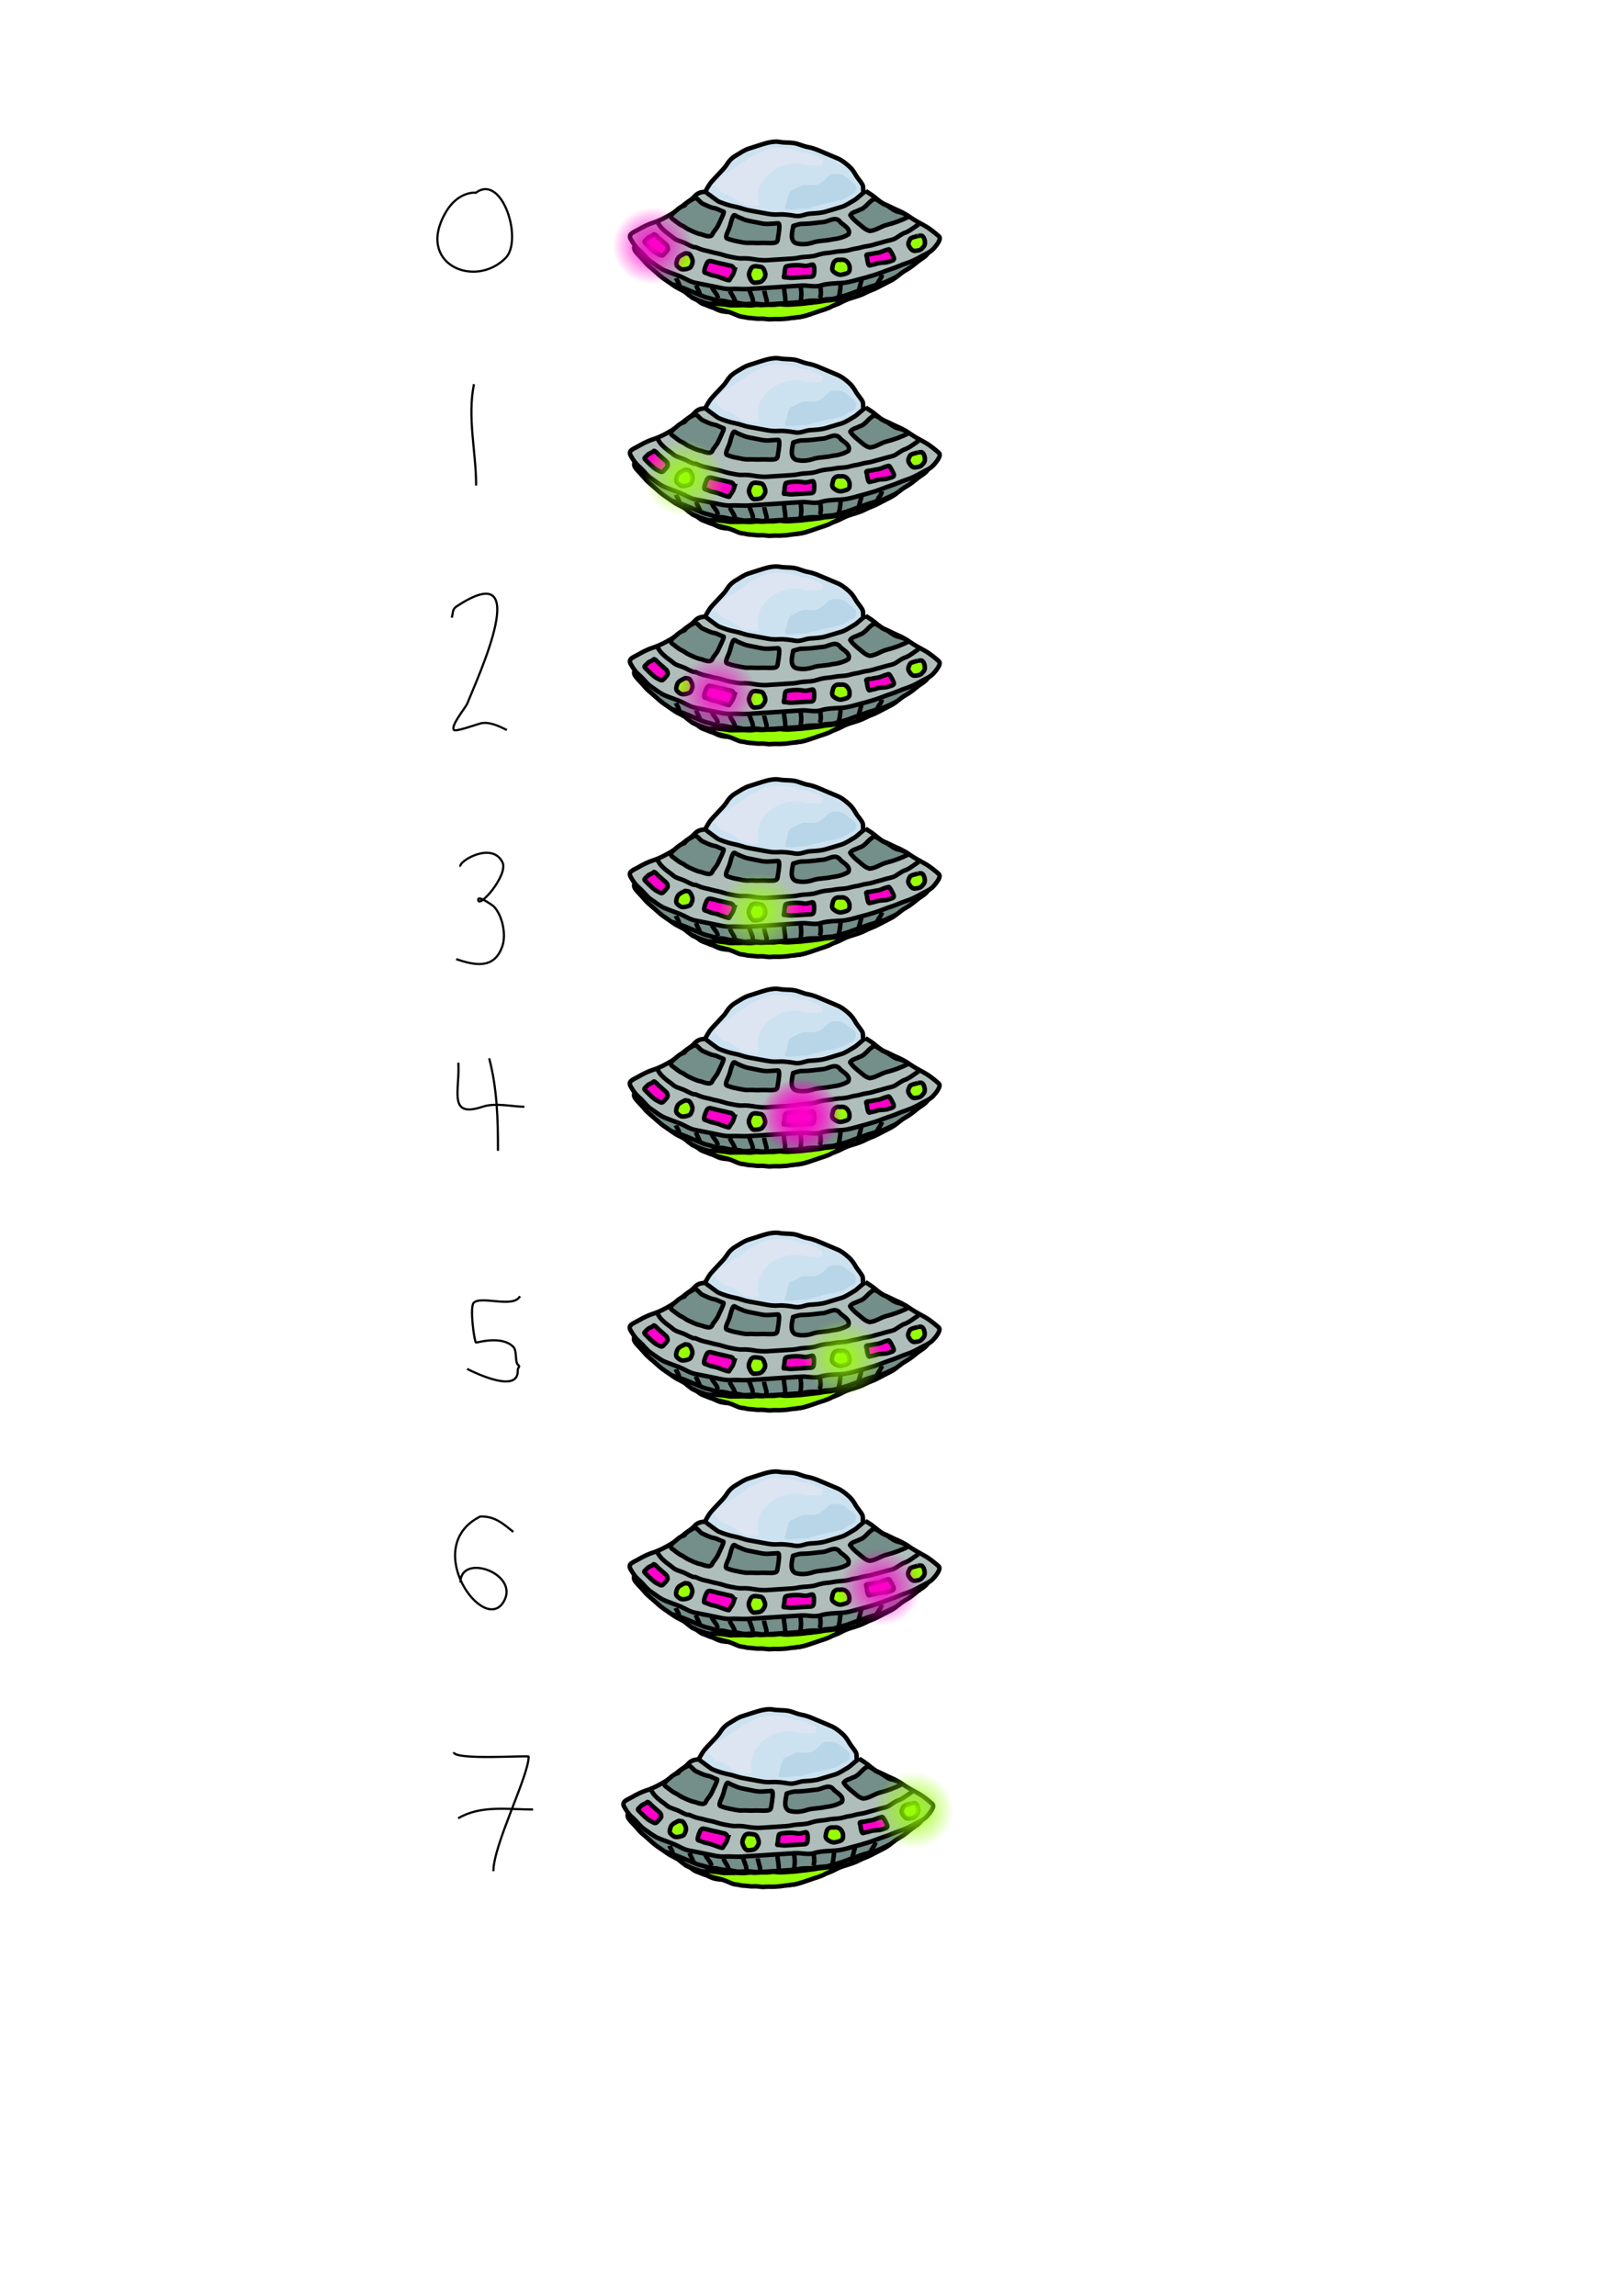 <?xml version="1.0" encoding="UTF-8" standalone="no"?>
<!-- Created with Inkscape (http://www.inkscape.org/) -->

<svg
   xmlns:dc="http://purl.org/dc/elements/1.1/"
   xmlns:cc="http://creativecommons.org/ns#"
   xmlns:rdf="http://www.w3.org/1999/02/22-rdf-syntax-ns#"
   xmlns:svg="http://www.w3.org/2000/svg"
   xmlns="http://www.w3.org/2000/svg"
   xmlns:xlink="http://www.w3.org/1999/xlink"
   xmlns:sodipodi="http://sodipodi.sourceforge.net/DTD/sodipodi-0.dtd"
   xmlns:inkscape="http://www.inkscape.org/namespaces/inkscape"
   width="744.094"
   height="1052.362"
   id="svg2"
   version="1.1"
   inkscape:version="0.48.1 r9760"
   sodipodi:docname="saucer_pending.svg">
  <defs
     id="defs4">
    <linearGradient
       inkscape:collect="always"
       id="linearGradient4456">
      <stop
         style="stop-color:#ff00cb;stop-opacity:1;"
         offset="0"
         id="stop4458" />
      <stop
         style="stop-color:#ff00cb;stop-opacity:0;"
         offset="1"
         id="stop4460" />
    </linearGradient>
    <linearGradient
       inkscape:collect="always"
       id="linearGradient4444">
      <stop
         style="stop-color:#97ff06;stop-opacity:1;"
         offset="0"
         id="stop4446" />
      <stop
         style="stop-color:#97ff06;stop-opacity:0;"
         offset="1"
         id="stop4448" />
    </linearGradient>
    <linearGradient
       id="linearGradient10422">
      <stop
         style="stop-color:#ff0000;stop-opacity:1;"
         offset="0"
         id="stop10424" />
      <stop
         id="stop10430"
         offset="0.08"
         style="stop-color:#fc0000;stop-opacity:0.008;" />
      <stop
         style="stop-color:#ff0000;stop-opacity:0;"
         offset="1"
         id="stop10426" />
    </linearGradient>
    <linearGradient
       id="linearGradient3600">
      <stop
         style="stop-color:#000000;stop-opacity:1;"
         offset="0"
         id="stop3602" />
      <stop
         style="stop-color:#a3a3a3;stop-opacity:1;"
         offset="1"
         id="stop3604" />
    </linearGradient>
    <inkscape:perspective
       sodipodi:type="inkscape:persp3d"
       inkscape:vp_x="0 : 526.18109 : 1"
       inkscape:vp_y="0 : 1000 : 0"
       inkscape:vp_z="744.09448 : 526.18109 : 1"
       inkscape:persp3d-origin="372.04724 : 350.78739 : 1"
       id="perspective5182" />
    <inkscape:perspective
       sodipodi:type="inkscape:persp3d"
       inkscape:vp_x="0 : 526.18109 : 1"
       inkscape:vp_y="0 : 1000 : 0"
       inkscape:vp_z="744.09448 : 526.18109 : 1"
       inkscape:persp3d-origin="372.04724 : 350.78739 : 1"
       id="perspective3174" />
    <inkscape:perspective
       id="perspective12564"
       inkscape:persp3d-origin="372.04724 : 350.78739 : 1"
       inkscape:vp_z="744.09448 : 526.18109 : 1"
       inkscape:vp_y="0 : 1000 : 0"
       inkscape:vp_x="0 : 526.18109 : 1"
       sodipodi:type="inkscape:persp3d" />
    <linearGradient
       id="linearGradient3155">
      <stop
         id="stop3157"
         offset="0"
         style="stop-color:#a1a175;stop-opacity:1;" />
      <stop
         id="stop3159"
         offset="1"
         style="stop-color:#5b4a3a;stop-opacity:1;" />
    </linearGradient>
    <linearGradient
       id="linearGradient3180">
      <stop
         id="stop3182"
         offset="0"
         style="stop-color:#6d6d6d;stop-opacity:1;" />
      <stop
         id="stop3184"
         offset="1"
         style="stop-color:#220707;stop-opacity:1;" />
    </linearGradient>
    <linearGradient
       id="linearGradient3198">
      <stop
         style="stop-color:#000000;stop-opacity:0.462;"
         offset="0"
         id="stop3200" />
      <stop
         id="stop3282"
         offset="0.47"
         style="stop-color:#000000;stop-opacity:0.077;" />
      <stop
         style="stop-color:#000000;stop-opacity:0;"
         offset="1"
         id="stop3202" />
    </linearGradient>
    <linearGradient
       id="linearGradient3232">
      <stop
         id="stop3234"
         offset="0"
         style="stop-color:#f9f7f1;stop-opacity:1;" />
      <stop
         id="stop3236"
         offset="1"
         style="stop-color:#c0af65;stop-opacity:1;" />
    </linearGradient>
    <inkscape:perspective
       id="perspective11237"
       inkscape:persp3d-origin="372.04724 : 350.78739 : 1"
       inkscape:vp_z="744.09448 : 526.18109 : 1"
       inkscape:vp_y="0 : 1000 : 0"
       inkscape:vp_x="0 : 526.18109 : 1"
       sodipodi:type="inkscape:persp3d" />
    <inkscape:perspective
       id="perspective11631"
       inkscape:persp3d-origin="372.04724 : 350.78739 : 1"
       inkscape:vp_z="744.09448 : 526.18109 : 1"
       inkscape:vp_y="0 : 1000 : 0"
       inkscape:vp_x="0 : 526.18109 : 1"
       sodipodi:type="inkscape:persp3d" />
    <inkscape:perspective
       id="perspective10221"
       inkscape:persp3d-origin="372.04724 : 350.78739 : 1"
       inkscape:vp_z="744.09448 : 526.18109 : 1"
       inkscape:vp_y="0 : 1000 : 0"
       inkscape:vp_x="0 : 526.18109 : 1"
       sodipodi:type="inkscape:persp3d" />
    <inkscape:perspective
       id="perspective10278"
       inkscape:persp3d-origin="372.04724 : 350.78739 : 1"
       inkscape:vp_z="744.09448 : 526.18109 : 1"
       inkscape:vp_y="0 : 1000 : 0"
       inkscape:vp_x="0 : 526.18109 : 1"
       sodipodi:type="inkscape:persp3d" />
    <inkscape:perspective
       id="perspective10323"
       inkscape:persp3d-origin="372.04724 : 350.78739 : 1"
       inkscape:vp_z="744.09448 : 526.18109 : 1"
       inkscape:vp_y="0 : 1000 : 0"
       inkscape:vp_x="0 : 526.18109 : 1"
       sodipodi:type="inkscape:persp3d" />
    <inkscape:perspective
       id="perspective10358"
       inkscape:persp3d-origin="372.04724 : 350.78739 : 1"
       inkscape:vp_z="744.09448 : 526.18109 : 1"
       inkscape:vp_y="0 : 1000 : 0"
       inkscape:vp_x="0 : 526.18109 : 1"
       sodipodi:type="inkscape:persp3d" />
    <inkscape:perspective
       id="perspective10445"
       inkscape:persp3d-origin="372.04724 : 350.78739 : 1"
       inkscape:vp_z="744.09448 : 526.18109 : 1"
       inkscape:vp_y="0 : 1000 : 0"
       inkscape:vp_x="0 : 526.18109 : 1"
       sodipodi:type="inkscape:persp3d" />
    <inkscape:perspective
       id="perspective10"
       inkscape:persp3d-origin="372.04724 : 350.78739 : 1"
       inkscape:vp_z="744.09448 : 526.18109 : 1"
       inkscape:vp_y="0 : 1000 : 0"
       inkscape:vp_x="0 : 526.18109 : 1"
       sodipodi:type="inkscape:persp3d" />
    <linearGradient
       id="linearGradient5309">
      <stop
         id="stop5311"
         offset="0"
         style="stop-color:#55f397;stop-opacity:1;" />
      <stop
         id="stop5313"
         offset="1"
         style="stop-color:#1aff08;stop-opacity:0;" />
    </linearGradient>
    <linearGradient
       id="linearGradient8638">
      <stop
         style="stop-color:#ddff29;stop-opacity:1;"
         offset="0"
         id="stop8640" />
      <stop
         style="stop-color:#e0ff5c;stop-opacity:0;"
         offset="1"
         id="stop8642" />
    </linearGradient>
    <linearGradient
       id="linearGradient4196">
      <stop
         style="stop-color:#55f397;stop-opacity:0;"
         offset="0"
         id="stop4198" />
      <stop
         id="stop4202"
         offset="0.5"
         style="stop-color:#55f397;stop-opacity:1;" />
      <stop
         style="stop-color:#55f397;stop-opacity:0;"
         offset="1"
         id="stop4200" />
    </linearGradient>
    <radialGradient
       inkscape:collect="always"
       xlink:href="#linearGradient4444"
       id="radialGradient4450"
       cx="296.48"
       cy="178.58"
       fx="296.48"
       fy="178.58"
       r="18.688"
       gradientTransform="matrix(1,0,0,0.946,0,9.653)"
       gradientUnits="userSpaceOnUse" />
    <radialGradient
       inkscape:collect="always"
       xlink:href="#linearGradient4444"
       id="radialGradient5038"
       gradientUnits="userSpaceOnUse"
       gradientTransform="matrix(1,0,0,0.946,0,9.653)"
       cx="296.48"
       cy="178.58"
       fx="296.48"
       fy="178.58"
       r="18.688" />
    <radialGradient
       inkscape:collect="always"
       xlink:href="#linearGradient4444"
       id="radialGradient5046"
       gradientUnits="userSpaceOnUse"
       gradientTransform="matrix(1,0,0,0.946,0,9.653)"
       cx="296.48"
       cy="178.58"
       fx="296.48"
       fy="178.58"
       r="18.688" />
    <radialGradient
       inkscape:collect="always"
       xlink:href="#linearGradient4444"
       id="radialGradient5077"
       gradientUnits="userSpaceOnUse"
       gradientTransform="matrix(1,0,0,0.946,0,9.653)"
       cx="296.48"
       cy="178.58"
       fx="296.48"
       fy="178.58"
       r="18.688" />
    <radialGradient
       inkscape:collect="always"
       xlink:href="#linearGradient4456"
       id="radialGradient5085"
       gradientUnits="userSpaceOnUse"
       gradientTransform="matrix(1,0,0,0.946,0,9.653)"
       cx="296.48"
       cy="178.58"
       fx="296.48"
       fy="178.58"
       r="18.688" />
    <radialGradient
       inkscape:collect="always"
       xlink:href="#linearGradient4456"
       id="radialGradient3155"
       gradientUnits="userSpaceOnUse"
       gradientTransform="matrix(1,0,0,0.946,0,9.653)"
       cx="296.48"
       cy="178.58"
       fx="296.48"
       fy="178.58"
       r="18.688" />
    <radialGradient
       inkscape:collect="always"
       xlink:href="#linearGradient4456"
       id="radialGradient3247"
       gradientUnits="userSpaceOnUse"
       gradientTransform="matrix(1,0,0,0.946,0,9.653)"
       cx="296.48"
       cy="178.58"
       fx="296.48"
       fy="178.58"
       r="18.688" />
    <radialGradient
       inkscape:collect="always"
       xlink:href="#linearGradient4456"
       id="radialGradient4025"
       gradientUnits="userSpaceOnUse"
       gradientTransform="matrix(1,0,0,0.946,0,9.653)"
       cx="296.48"
       cy="178.58"
       fx="296.48"
       fy="178.58"
       r="18.688" />
    <radialGradient
       inkscape:collect="always"
       xlink:href="#linearGradient4456"
       id="radialGradient4027"
       gradientUnits="userSpaceOnUse"
       gradientTransform="matrix(1,0,0,0.946,0,9.653)"
       cx="296.48"
       cy="178.58"
       fx="296.48"
       fy="178.58"
       r="18.688" />
  </defs>
  <sodipodi:namedview
     id="base"
     pagecolor="#ffffff"
     bordercolor="#666666"
     borderopacity="1.0"
     inkscape:pageopacity="0.0"
     inkscape:pageshadow="2"
     inkscape:zoom="0.49497475"
     inkscape:cx="279.86184"
     inkscape:cy="542.15997"
     inkscape:document-units="px"
     inkscape:current-layer="g8051"
     showgrid="false"
     inkscape:window-width="1364"
     inkscape:window-height="766"
     inkscape:window-x="0"
     inkscape:window-y="0"
     inkscape:window-maximized="0" />
  <g
     inkscape:label="Layer 1"
     inkscape:groupmode="layer"
     id="layer1">
    <g
       transform="matrix(-1.156,0.344,0.344,1.156,577.065,82.366)"
       id="g8051"
       inkscape:export-filename="/home/substack/projects/browserling/webapp/static/images/logo.png"
       inkscape:export-xdpi="100"
       inkscape:export-ydpi="100"
       inkscape:transform-center-y="22.868612">
      <use
         x="0"
         y="0"
         xlink:href="#use3157"
         id="use3159"
         transform="translate(52.373,175.84)"
         width="744.094"
         height="1052.362"
         inkscape:export-filename="/home/substack/media/vector/saucer_pending/6.png"
         inkscape:export-xdpi="166.40466"
         inkscape:export-ydpi="166.40466" />
      <g
         id="g4996"
         inkscape:export-filename="/home/substack/media/vector/saucer_pending/1.png"
         inkscape:export-xdpi="166.40471"
         inkscape:export-ydpi="166.40471"
         transform="translate(0.55,83.972)">
        <rect
           style="color:#000000;fill:#000000;fill-opacity:0;fill-rule:nonzero;stroke:none;stroke-width:2.061;marker:none;visibility:visible;display:inline;overflow:visible;enable-background:accumulate"
           id="rect3253"
           width="162.339"
           height="90.322"
           x="249.508"
           y="11.905"
           transform="matrix(-0.794,0.237,0.237,0.794,450.856,-161.837)"
           rx="24.993"
           ry="0.718"
           inkscape:export-filename="/home/substack/projects/browserling/webapp/static/images/0.png"
           inkscape:export-xdpi="166.4046"
           inkscape:export-ydpi="166.4046" />
        <path
           inkscape:connector-curvature="0"
           inkscape:export-ydpi="100"
           inkscape:export-xdpi="100"
           inkscape:export-filename="/home/substack/projects/browserling/webapp/static/images/logo.png"
           id="path7989"
           d="m 149.897,-15.323 c 0.544,0.41 1.088,0.82 1.631,1.23 1.461,1.101 3.087,1.281 4.42,1.834 1.855,0.77 3.456,1.479 5.427,1.906 2.039,0.442 4.117,1.622 6.124,2.057 1.956,0.424 3.981,0.717 5.887,1.13 1.767,0.383 3.395,0.298 5.111,0.67 1.438,0.312 3.563,0.368 5.032,0.361 1.678,-0.009 3.088,0.085 4.722,0.44 1.601,0.347 3.479,0.369 5.032,0.361 1.689,-0.009 2.75,0.218 4.334,0.209 1.542,-0.008 3.155,0.448 4.722,0.44 1.735,-0.009 3.277,-0.179 5.104,-0.646 1.752,-0.448 3.503,-0.895 5.255,-1.343 1.814,-0.464 3.579,-1.573 5.406,-2.04 1.642,-0.42 2.837,-1.384 4.479,-1.803 1.227,-0.314 3.103,-1.837 4.321,-2.421 1.996,-0.958 4.036,-1.476 5.945,-2.507 1.438,-0.776 2.755,-2.378 4.084,-3.349 1.274,-0.93 2.139,-2.042 3.465,-3.191 1.468,-1.272 2.501,-2.449 3.307,-3.809 0.782,-1.32 2.503,-2.503 3.616,-3.888 1.085,-1.349 2.109,-2.624 2.998,-3.73 0.79,-0.983 1.587,-2.234 2.38,-3.572 1.002,-1.69 2.05,-2.942 2.761,-4.657 0.594,-1.432 1.533,-3.028 2.143,-4.499 0.698,-1.683 0.166,-2.322 -0.79,-3.091 -1.092,-0.878 -3.218,0.164 -4.485,0.488 -2.245,0.574 -4.134,2.044 -6.563,2.665 -2.365,0.604 -4.359,1.773 -6.642,2.356 -2.34,0.598 -4.544,1.82 -6.951,2.435 -3.103,0.793 -5.95,2.179 -9.115,2.988 -2.895,0.74 -5.907,1.839 -8.885,2.6 -3.091,0.79 -6.182,1.58 -9.273,2.37 -2.988,0.764 -5.976,1.527 -8.964,2.291 -4.285,1.095 -8.286,2.447 -12.594,3.548 -3.572,0.913 -7.134,2.152 -10.74,3.074 -1.752,0.448 -3.503,0.895 -5.255,1.343 -2.432,0.622 -4.578,1.499 -7.03,2.126 -1.814,0.464 -3.567,1.57 -5.406,2.04 -1.334,0.341 -2.325,1.608 -3.393,2.184 -1.46,0.789 2.974,-3.239 -1.618,1.401 z"
           style="fill:#748e8a;fill-opacity:1;fill-rule:evenodd;stroke:#000000;stroke-width:1.708;stroke-linecap:butt;stroke-linejoin:miter;stroke-miterlimit:4;stroke-opacity:1;stroke-dasharray:none;stroke-dashoffset:0;marker:none;visibility:visible;display:inline;overflow:visible;enable-background:accumulate" />
        <path
           inkscape:connector-curvature="0"
           inkscape:export-ydpi="100"
           inkscape:export-xdpi="100"
           inkscape:export-filename="/home/substack/projects/browserling/webapp/static/images/logo.png"
           id="path7991"
           d="m 168.307,-43.342 c -0.168,-0.733 -0.335,-1.466 -0.503,-2.199 -0.195,-0.851 1.085,-3.603 1.295,-4.461 0.418,-1.717 0.684,-2.89 1.734,-4.562 0.994,-1.583 1.826,-2.808 3.255,-3.984 1.411,-1.161 3.302,-2.716 4.675,-3.845 1.313,-1.08 2.756,-2.381 4.776,-3.406 1.729,-0.878 3.032,-2.153 4.436,-2.865 1.907,-0.968 3.535,-1.181 5.517,-2.187 1.749,-0.888 4.565,-1.002 6.258,-0.968 2.404,0.049 3.567,0.072 5.58,0.113 1.82,0.037 3.533,0.653 5.341,1.093 2.18,0.531 3.286,1.364 4.763,2.614 0.983,0.833 2.657,1.668 3.783,2.375 1.175,0.738 3.135,1.709 4.323,2.715 1.082,0.916 2.882,2.535 3.745,4.235 1.001,1.972 1.579,2.898 1.106,4.838 -0.447,1.837 -0.539,3.258 -1.634,5.002 -1.512,2.409 -1.81,3.84 -3.833,5.504 -2.147,1.766 -2.981,4.019 -5.153,5.806 -1.598,1.315 -2.939,2.841 -5.115,3.946 -1.847,0.937 -3.803,2.175 -5.756,3.167 -2.05,1.04 -4.333,1.554 -6.598,1.508 -2.685,-0.054 -4.23,-0.2 -6.66,-0.792 -1.994,-0.486 -4.096,-0.79 -6.321,-1.332 -2.659,-0.648 -4.524,-1.421 -7.063,-2.551 -1.87,-0.832 -3.795,-1.755 -4.863,-3.054 -1.515,-1.841 -2.704,-2.017 -4.084,-3.695 -0.862,-1.049 -1.447,-1.395 -3.003,-3.016 z"
           style="fill:#cde2f0;fill-opacity:1;fill-rule:evenodd;stroke:#000000;stroke-width:1.708;stroke-linecap:butt;stroke-linejoin:miter;stroke-miterlimit:4;stroke-opacity:1;stroke-dasharray:none;stroke-dashoffset:0;marker:none;visibility:visible;display:inline;overflow:visible;enable-background:accumulate" />
        <path
           inkscape:connector-curvature="0"
           inkscape:export-ydpi="100"
           inkscape:export-xdpi="100"
           inkscape:export-filename="/home/substack/projects/browserling/webapp/static/images/logo.png"
           id="path7993"
           d="m 167.327,-43.581 c -0.486,0.574 -0.972,1.148 -1.458,1.722 -1.432,1.691 -2.494,3.88 -3.934,5.064 -1.644,1.352 -2.687,2.472 -4.235,3.745 -1.895,1.559 -3.143,3.154 -4.474,4.725 -1.45,1.712 -3.455,3.522 -4.474,4.725 -1.166,1.377 -2.23,2.951 -3.154,4.423 -0.901,1.435 2.474,3.437 3.204,3.896 1.748,1.098 3.587,1.081 5.441,1.533 1.816,0.443 4.007,0.847 6.221,0.892 2.003,0.041 3.884,0.407 6.12,0.453 1.856,0.038 4.343,0.307 6.56,0.352 2.264,0.046 4.155,-0.025 6.459,-0.088 2.1,-0.057 4.118,-0.015 6.359,-0.528 2.691,-0.615 5.437,-1.422 8.018,-1.37 2.313,0.047 4.618,-1.518 6.937,-2.048 2.199,-0.503 4.398,-1.005 6.598,-1.508 2.199,-0.503 4.398,-1.005 6.598,-1.508 2.199,-0.503 4.398,-1.005 6.598,-1.508 1.974,-0.451 4.263,-1.437 6.497,-1.948 2.015,-0.46 4.522,-2.05 5.856,-2.727 2.167,-1.1 4.095,-2.201 6.196,-3.267 1.875,-0.951 3.152,-2.593 4.675,-3.845 1.592,-1.309 3.302,-2.455 5.115,-3.946 1.664,-1.368 2.731,-3.085 4.034,-4.625 1.403,-1.656 1.725,-3.347 3.293,-5.844 1.001,-1.594 1.346,-2.97 1.734,-4.562 0.59,-2.421 -1.577,-2.253 -3.883,-2.815 -2.086,-0.508 -4.14,-0.85 -6.221,-0.892 -2.429,-0.049 -4.863,-0.562 -7.201,-1.131 -2.253,-0.549 -3.554,-1.088 -5.542,-1.973 -2.153,-0.959 -3.378,-0.991 -5.102,-2.074 -1.891,-1.188 -3.633,-0.558 -4.26,-0.415 -0.165,0.038 -3.311,4.553 -3.934,5.064 -1.75,1.44 -3.811,2.793 -5.215,3.506 -1.915,0.972 -2.961,1.994 -4.876,2.966 -1.834,0.931 -2.912,1.478 -4.977,2.526 -2.043,1.037 -3.064,1.626 -5.517,2.187 -1.728,0.395 -4.05,1.442 -5.517,2.187 -2.075,1.053 -3.966,0.444 -5.819,0.867 -2.141,0.489 -4.263,1.008 -6.258,0.968 -2.247,-0.046 -3.711,0.034 -6.02,-0.013 -1.551,-0.031 -3.791,-0.716 -5.341,-1.093 -1.293,-0.315 -3.137,-1.432 -5.102,-2.074 z"
           style="fill:#afbebb;fill-opacity:1;fill-rule:evenodd;stroke:#000000;stroke-width:1.708;stroke-linecap:butt;stroke-linejoin:miter;stroke-miterlimit:4;stroke-opacity:1;stroke-dasharray:none;stroke-dashoffset:0;marker:none;visibility:visible;display:inline;overflow:visible;enable-background:accumulate" />
        <path
           inkscape:connector-curvature="0"
           inkscape:export-ydpi="100"
           inkscape:export-xdpi="100"
           inkscape:export-filename="/home/substack/projects/browserling/webapp/static/images/logo.png"
           id="path7995"
           d="m 151.651,-25.711 c 0.589,0.193 1.179,0.385 1.768,0.578 1.542,0.504 2.908,0.988 4.159,1.013 1.174,0.024 2.795,0.681 4.159,1.013 1.101,0.268 2.83,-0.02 4.256,0.009 1.501,0.03 3.033,-0.093 4.567,-0.062 1.467,0.03 3.049,-0.402 4.496,-0.373 1.53,0.031 2.586,-0.334 4.185,-0.302 1.384,0.028 2.989,-0.356 4.114,-0.613 1.592,-0.364 2.856,-0.325 4.425,-0.684 1.668,-0.381 3.304,-0.397 4.496,-0.373 1.503,0.031 3.285,-0.424 4.736,-0.755 1.688,-0.386 2.59,-0.265 4.114,-0.613 1.555,-0.355 3.11,-0.711 4.665,-1.066 1.659,-0.379 3.318,-0.758 4.976,-1.137 1.394,-0.319 3.263,-1.049 4.523,-1.688 1.376,-0.699 2.953,-1.329 4.212,-1.617 1.423,-0.325 3.151,-1.339 4.452,-1.999 1.527,-0.775 2.817,-1.864 4.31,-2.621 1.532,-0.777 2.531,-1.545 3.759,-2.168 1.259,-0.639 2.48,-1.671 3.377,-2.408 0.082,-0.068 0.207,-0.047 0.311,-0.071 0.822,-0.188 2.492,-2.05 3.306,-2.719 1.482,-1.219 2.709,-1.768 3.546,-3.101 0.755,-1.203 1.44,-1.87 2.231,-3.128 0.762,-1.213 1.244,-2.091 1.537,-3.297 0.056,-0.231 0.113,-0.462 0.169,-0.693"
           style="fill:none;stroke:#000000;stroke-width:1.708;stroke-linecap:butt;stroke-linejoin:miter;stroke-miterlimit:4;stroke-opacity:1;stroke-dasharray:none;stroke-dashoffset:0;marker:none;visibility:visible;display:inline;overflow:visible;enable-background:accumulate" />
        <path
           inkscape:connector-curvature="0"
           id="path7997"
           d="m 154.362,-29.603 c 3.018,0.586 6.097,0.778 9.166,0.649 2.228,-0.043 4.441,0.861 6.66,0.361 1.644,-0.942 2.438,-2.779 3.53,-4.25 0.746,-1.125 1.469,-2.296 1.836,-3.608 -0.908,-0.96 -2.666,-0.608 -3.949,-0.949 -2.457,0.082 -4.182,-2.127 -6.568,-2.36 -1.349,0.683 -1.974,2.262 -3.173,3.185 -1.663,1.227 -2.475,3.374 -4.412,4.257 -1.176,0.714 -2.277,1.592 -3.09,2.713 z"
           style="fill:#748e8a;fill-opacity:1;fill-rule:evenodd;stroke:#000000;stroke-width:1.708;stroke-linecap:butt;stroke-linejoin:round;stroke-miterlimit:4;stroke-opacity:1;stroke-dasharray:none;stroke-dashoffset:0;marker:none;visibility:visible;display:inline;overflow:visible;enable-background:accumulate" />
        <path
           inkscape:connector-curvature="0"
           inkscape:export-ydpi="100"
           inkscape:export-xdpi="100"
           inkscape:export-filename="/home/substack/projects/browserling/webapp/static/images/logo.png"
           id="path8001"
           d="m 202.739,-41.314 c -0.896,0.205 0.972,3.966 1.448,4.905 0.738,1.455 0.636,2.145 2.675,1.68 1.396,-0.319 3.015,-1.016 4.594,-1.377 1.527,-0.349 2.691,-0.942 4.283,-1.306 1.278,-0.292 2.966,-1.332 4.141,-1.928 1.151,-0.584 2.259,-1.304 3.137,-2.026 0.749,-0.616 -1.269,-2.666 -1.715,-3.208 -0.931,-1.131 -1.637,-2.664 -2.479,-3.688 -1.174,-1.428 -0.921,-0.72 -2.488,0.569 -1.273,1.047 -1.97,1.694 -3.377,2.408 -1.498,0.76 -2.926,1.572 -4.381,2.31 -1.345,0.683 -2.438,0.884 -3.972,1.235 -0.622,0.142 -1.244,0.284 -1.866,0.426 z"
           style="fill:#748e8a;fill-opacity:1;fill-rule:evenodd;stroke:#000000;stroke-width:1.708;stroke-linecap:butt;stroke-linejoin:round;stroke-miterlimit:4;stroke-opacity:1;stroke-dasharray:none;stroke-dashoffset:0;marker:none;visibility:visible;display:inline;overflow:visible;enable-background:accumulate" />
        <path
           sodipodi:nodetypes="cscsccsscccscc"
           inkscape:connector-curvature="0"
           inkscape:export-ydpi="100"
           inkscape:export-xdpi="100"
           inkscape:export-filename="/home/substack/projects/browserling/webapp/static/images/logo.png"
           id="path8003"
           d="m 221.364,-51.461 c -0.556,0.127 2.564,3.342 3.243,4.168 1.129,1.373 2.403,1.799 3.27,2.853 1.135,1.38 3.362,-0.839 4.283,-1.306 1.447,-0.734 2.779,-2.101 3.617,-2.79 1.069,-0.879 1.47,-1.763 2.373,-2.506 0.898,-0.739 1.907,-2.45 2.542,-3.199 1.22,-1.441 -0.644,-2.068 -2.111,-2.721 -1.522,-0.677 -1.958,-0.928 -3.762,-1.014 -1.119,-1.014 -3.022,-1.243 -4.159,-1.499 -1.261,-0.307 -1.61,2.063 -2.613,2.888 -1.268,1.043 -2.174,2.058 -3.617,2.79 -1.286,0.653 -1.603,1.325 -3.066,2.337 z"
           style="fill:#748e8a;fill-opacity:1;fill-rule:evenodd;stroke:#000000;stroke-width:1.708;stroke-linecap:butt;stroke-linejoin:round;stroke-miterlimit:4;stroke-opacity:1;stroke-dasharray:none;stroke-dashoffset:0;marker:none;visibility:visible;display:inline;overflow:visible;enable-background:accumulate" />
        <path
           inkscape:connector-curvature="0"
           inkscape:export-ydpi="100"
           inkscape:export-xdpi="100"
           inkscape:export-filename="/home/substack/projects/browserling/webapp/static/images/logo.png"
           id="path8005"
           d="m 223.62,-29.14 c 0.23,0.333 0.461,0.666 0.691,0.999 0.68,0.982 1.826,1.584 2.363,2.237 0.196,0.238 2.603,-1.618 2.828,-1.803 0.898,-0.739 1.999,-1.383 2.828,-1.803 0.951,-0.483 1.516,-1.26 2.388,-1.703 0.697,-0.354 -0.872,-2.331 -1.043,-2.539 -0.762,-0.927 -1.254,-1.634 -2.331,-1.087 -1.15,0.584 -2.14,1.332 -3.267,1.904 -1.3,0.66 -2.276,1.339 -3.487,1.954 -0.624,0.316 -0.846,1.065 -0.968,1.841 z"
           style="fill:#ff00cb;fill-opacity:1;fill-rule:evenodd;stroke:#000000;stroke-width:1.708;stroke-linecap:butt;stroke-linejoin:miter;stroke-miterlimit:4;stroke-opacity:1;stroke-dasharray:none;stroke-dashoffset:0;marker:none;visibility:visible;display:inline;overflow:visible;enable-background:accumulate" />
        <path
           inkscape:connector-curvature="0"
           inkscape:export-ydpi="100"
           inkscape:export-xdpi="100"
           inkscape:export-filename="/home/substack/projects/browserling/webapp/static/images/logo.png"
           id="path8007"
           d="m 194.59,-22.506 c -0.654,0.332 0.15,2.714 0.584,3.569 0.548,1.079 1.275,0.634 2.62,0.327 1.393,-0.318 2.786,-0.637 4.179,-0.955 1.148,-0.262 2.279,-0.482 3.249,-0.974 1.487,-0.755 1.525,-0.018 0.848,-1.351 -0.537,-1.058 -0.8,-2.085 -1.313,-2.708 -0.31,-0.377 -2.689,0.152 -3.179,0.264 -1.37,0.313 -2.717,0.827 -3.638,1.294 -1.128,0.573 -2.266,0.286 -3.349,0.534 z"
           style="fill:#ff00cb;fill-opacity:1;fill-rule:evenodd;stroke:#000000;stroke-width:1.708;stroke-linecap:butt;stroke-linejoin:miter;stroke-miterlimit:4;stroke-opacity:1;stroke-dasharray:none;stroke-dashoffset:0;marker:none;visibility:visible;display:inline;overflow:visible;enable-background:accumulate" />
        <path
           inkscape:connector-curvature="0"
           inkscape:export-ydpi="100"
           inkscape:export-xdpi="100"
           inkscape:export-filename="/home/substack/projects/browserling/webapp/static/images/logo.png"
           id="path8009"
           d="m 165.209,-19.844 c -0.413,0.193 -0.865,2.851 -0.906,3.623 -0.06,1.116 1.27,0.835 2.472,0.899 1.393,0.074 2.915,-0.666 4.251,-0.595 1.153,0.062 2.126,-0.16 2.965,-0.116 0.574,0.031 0.266,-2.184 0.149,-2.786 -0.246,-1.267 0.521,-1.71 -1.408,-1.335 -1.088,0.211 -2.009,0.16 -3.143,0.38 -0.866,0.168 -1.971,-0.1 -3.008,-0.106 -0.457,-0.003 -0.914,0.039 -1.372,0.036 z"
           style="fill:#ff00cb;fill-opacity:1;fill-rule:evenodd;stroke:#000000;stroke-width:1.708;stroke-linecap:butt;stroke-linejoin:miter;stroke-miterlimit:4;stroke-opacity:1;stroke-dasharray:none;stroke-dashoffset:0;marker:none;visibility:visible;display:inline;overflow:visible;enable-background:accumulate" />
        <path
           inkscape:connector-curvature="0"
           inkscape:export-ydpi="100"
           inkscape:export-xdpi="100"
           inkscape:export-filename="/home/substack/projects/browserling/webapp/static/images/logo.png"
           id="path8011"
           d="m 153.144,-21.596 c -0.367,0.084 -0.733,0.168 -1.1,0.251 -0.971,0.222 -0.921,2.044 -0.767,2.721 0.317,1.386 1.043,1.596 1.872,2.118 0.706,0.443 1.886,0.263 2.79,0.057 0.917,-0.209 1.357,-1.307 1.577,-2.212 0.291,-1.193 -0.296,-1.63 -1.043,-2.539 -0.539,-0.655 -2.445,-0.257 -3.33,-0.396 z"
           style="fill:#97ff06;fill-opacity:1;fill-rule:evenodd;stroke:#000000;stroke-width:1.708;stroke-linecap:butt;stroke-linejoin:miter;stroke-miterlimit:4;stroke-opacity:1;stroke-dasharray:none;stroke-dashoffset:0;marker:none;visibility:visible;display:inline;overflow:visible;enable-background:accumulate" />
        <path
           inkscape:connector-curvature="0"
           inkscape:export-ydpi="100"
           inkscape:export-xdpi="100"
           inkscape:export-filename="/home/substack/projects/browserling/webapp/static/images/logo.png"
           id="path8013"
           d="m 184.003,-21.243 c -1.159,0.112 -2.154,0.744 -2.507,2.193 -0.254,1.041 -0.07,1.796 0.383,2.689 0.501,0.987 2.24,0.691 3.161,0.666 1.212,-0.033 2.3,-1.264 2.777,-2.023 0.613,-0.976 -0.292,-2.025 -0.603,-2.639 -0.603,-1.187 -1.897,-1.553 -3.211,-0.886 z"
           style="fill:#97ff06;fill-opacity:1;fill-rule:evenodd;stroke:#000000;stroke-width:1.708;stroke-linecap:butt;stroke-linejoin:miter;stroke-miterlimit:4;stroke-opacity:1;stroke-dasharray:none;stroke-dashoffset:0;marker:none;visibility:visible;display:inline;overflow:visible;enable-background:accumulate" />
        <path
           inkscape:connector-curvature="0"
           inkscape:export-ydpi="100"
           inkscape:export-xdpi="100"
           inkscape:export-filename="/home/substack/projects/browserling/webapp/static/images/logo.png"
           id="path8015"
           d="m 214.892,-27.84 c -0.35,0.157 -0.7,0.314 -1.049,0.471 -1.036,0.465 -0.966,1.761 -0.987,2.771 -0.024,1.181 1.111,2.016 1.703,2.388 0.936,0.588 2.147,0.204 3.23,-0.044 0.932,-0.213 1.19,-2.025 1.207,-2.821 0.025,-1.238 -0.871,-2.012 -1.263,-2.488 -0.795,-0.967 -1.863,-0.773 -2.84,-0.277 z"
           style="fill:#97ff06;fill-opacity:1;fill-rule:evenodd;stroke:#000000;stroke-width:1.708;stroke-linecap:butt;stroke-linejoin:miter;stroke-miterlimit:4;stroke-opacity:1;stroke-dasharray:none;stroke-dashoffset:0;marker:none;visibility:visible;display:inline;overflow:visible;enable-background:accumulate" />
        <path
           inkscape:connector-curvature="0"
           inkscape:export-ydpi="100"
           inkscape:export-xdpi="100"
           inkscape:export-filename="/home/substack/projects/browserling/webapp/static/images/logo.png"
           id="path8017"
           d="m 239.775,-40.469 c -0.35,0.157 -0.7,0.314 -1.049,0.471 -0.626,0.281 -0.803,1.832 -0.817,2.501 -0.025,1.218 0.806,1.933 1.263,2.488 0.459,0.558 2.073,0.452 2.84,0.277 1.308,-0.299 1.541,-0.954 2.118,-1.872 0.488,-0.777 -0.389,-2.062 -0.823,-2.589 -0.752,-0.915 -1.959,-1.029 -3.531,-1.276 z"
           style="fill:#97ff06;fill-opacity:1;fill-rule:evenodd;stroke:#000000;stroke-width:1.708;stroke-linecap:butt;stroke-linejoin:miter;stroke-miterlimit:4;stroke-opacity:1;stroke-dasharray:none;stroke-dashoffset:0;marker:none;visibility:visible;display:inline;overflow:visible;enable-background:accumulate" />
        <path
           inkscape:connector-curvature="0"
           inkscape:export-ydpi="100"
           inkscape:export-xdpi="100"
           inkscape:export-filename="/home/substack/projects/browserling/webapp/static/images/logo.png"
           id="path8019"
           d="m 245.651,-44.126 c 0.002,0.621 1.608,1.386 2.262,1.797 0.889,0.558 1.463,-0.55 2.268,-1.213 0.493,-0.406 1.201,-1.613 1.577,-2.212 0.694,-1.106 1.042,-1.96 1.477,-2.652 0.601,-0.957 -0.299,-0.941 -1.282,-1.558 -0.864,-0.543 -1.87,-0.232 -2.721,-0.767 -0.401,-0.252 -1.279,1.737 -1.408,1.942 -0.59,0.939 -0.913,1.454 -1.357,2.161 -0.517,0.823 -1.068,1.402 -0.817,2.501 z"
           style="fill:#ff00cb;fill-opacity:1;fill-rule:evenodd;stroke:#000000;stroke-width:1.708;stroke-linecap:butt;stroke-linejoin:miter;stroke-miterlimit:4;stroke-opacity:1;stroke-dasharray:none;stroke-dashoffset:0;marker:none;visibility:visible;display:inline;overflow:visible;enable-background:accumulate" />
        <path
           inkscape:connector-curvature="0"
           inkscape:export-ydpi="100"
           inkscape:export-xdpi="100"
           inkscape:export-filename="/home/substack/projects/browserling/webapp/static/images/logo.png"
           id="path8021"
           d="m 165.244,-8.997 c 0.566,0.089 1.131,0.178 1.697,0.267 1.317,0.207 3.104,0.527 4.71,0.56 1.287,0.026 2.997,-0.094 4.568,-0.062 1.522,0.031 3.127,0.218 4.639,0.249 1.55,0.031 3.023,0.216 4.639,0.249 1.5,0.03 3.496,-0.084 4.567,-0.062 1.569,0.032 3.246,-0.785 4.736,-0.755 1.434,0.029 3.259,-0.745 4.665,-1.066 1.57,-0.359 2.834,-0.32 4.425,-0.684 1.659,-0.379 3.318,-0.758 4.976,-1.137 1.659,-0.379 3.318,-0.758 4.976,-1.137 1.623,-0.371 3.224,-0.682 4.594,-1.377 1.286,-0.653 3.201,-1.059 4.594,-1.377 1.796,-0.41 3.01,-1.67 4.763,-2.07 1.591,-0.364 2.788,-1.619 4.452,-1.999 1.199,-0.274 2.829,-1.696 3.759,-2.168 1.215,-0.617 2.178,-1.422 3.377,-2.408 1.325,-1.09 1.981,-1.629 3.306,-2.719 1.039,-0.855 2.216,-1.819 3.377,-2.408 0.778,-0.395 0.864,-1.179 2.275,-1.502"
           style="fill:none;stroke:#000000;stroke-width:1.708;stroke-linecap:butt;stroke-linejoin:miter;stroke-miterlimit:4;stroke-opacity:1;stroke-dasharray:none;stroke-dashoffset:0;marker:none;visibility:visible;display:inline;overflow:visible;enable-background:accumulate" />
        <path
           inkscape:connector-curvature="0"
           inkscape:export-ydpi="100"
           inkscape:export-xdpi="100"
           inkscape:export-filename="/home/substack/projects/browserling/webapp/static/images/logo.png"
           id="path8023"
           d="m 170.421,-11.312 c 0.115,0.167 0.23,0.333 0.346,0.5 0.389,0.562 1.06,1.016 1.612,1.483 0.064,0.054 0.107,0.13 0.16,0.195 0.36,0.438 0.926,0.77 1.266,0.983"
           style="fill:none;stroke:#000000;stroke-width:1.708;stroke-linecap:butt;stroke-linejoin:miter;stroke-miterlimit:4;stroke-opacity:1;stroke-dasharray:none;stroke-dashoffset:0;marker:none;visibility:visible;display:inline;overflow:visible;enable-background:accumulate" />
        <path
           inkscape:connector-curvature="0"
           inkscape:export-ydpi="100"
           inkscape:export-xdpi="100"
           inkscape:export-filename="/home/substack/projects/browserling/webapp/static/images/logo.png"
           id="path8025"
           d="m 178.419,-11.752 c 0.217,0.264 1.13,1.964 1.668,2.743 0.5,0.723 0.9,1.491 1.407,2.108 0.068,0.082 0.18,0.113 0.27,0.17"
           style="fill:none;stroke:#000000;stroke-width:1.708;stroke-linecap:butt;stroke-linejoin:miter;stroke-miterlimit:4;stroke-opacity:1;stroke-dasharray:none;stroke-dashoffset:0;marker:none;visibility:visible;display:inline;overflow:visible;enable-background:accumulate" />
        <path
           inkscape:connector-curvature="0"
           inkscape:export-ydpi="100"
           inkscape:export-xdpi="100"
           inkscape:export-filename="/home/substack/projects/browserling/webapp/static/images/logo.png"
           id="path8027"
           d="m 186.318,-12.631 c 0.305,0.37 0.982,2.236 1.389,3.038 0.33,0.651 0.775,1.466 1.027,1.964"
           style="fill:none;stroke:#000000;stroke-width:1.708;stroke-linecap:butt;stroke-linejoin:miter;stroke-miterlimit:4;stroke-opacity:1;stroke-dasharray:none;stroke-dashoffset:0;marker:none;visibility:visible;display:inline;overflow:visible;enable-background:accumulate" />
        <path
           inkscape:connector-curvature="0"
           inkscape:export-ydpi="100"
           inkscape:export-xdpi="100"
           inkscape:export-filename="/home/substack/projects/browserling/webapp/static/images/logo.png"
           id="path8029"
           d="m 194.04,-14.281 c 0.218,0.43 0.441,2.681 0.964,3.714 0.271,0.533 0.349,0.798 0.716,1.109"
           style="fill:none;stroke:#000000;stroke-width:1.708;stroke-linecap:butt;stroke-linejoin:miter;stroke-miterlimit:4;stroke-opacity:1;stroke-dasharray:none;stroke-dashoffset:0;marker:none;visibility:visible;display:inline;overflow:visible;enable-background:accumulate" />
        <path
           inkscape:connector-curvature="0"
           inkscape:export-ydpi="100"
           inkscape:export-xdpi="100"
           inkscape:export-filename="/home/substack/projects/browserling/webapp/static/images/logo.png"
           id="path8031"
           d="m 201.248,-16.159 c 0.205,0.403 0.402,2.382 0.754,3.299 0.307,0.8 0.479,1.367 0.807,2.014 0.064,0.126 0.174,0.286 0.185,0.305"
           style="fill:none;stroke:#000000;stroke-width:1.708;stroke-linecap:butt;stroke-linejoin:miter;stroke-miterlimit:4;stroke-opacity:1;stroke-dasharray:none;stroke-dashoffset:0;marker:none;visibility:visible;display:inline;overflow:visible;enable-background:accumulate" />
        <path
           inkscape:connector-curvature="0"
           inkscape:export-ydpi="100"
           inkscape:export-xdpi="100"
           inkscape:export-filename="/home/substack/projects/browserling/webapp/static/images/logo.png"
           sodipodi:nodetypes="css"
           id="path8033"
           d="m 207.481,-17.237 c 0.4,0.787 0.525,2.804 0.744,3.764 0.134,0.586 0.268,1.173 0.402,1.759"
           style="fill:none;stroke:#000000;stroke-width:1.708;stroke-linecap:butt;stroke-linejoin:miter;stroke-miterlimit:4;stroke-opacity:1;stroke-dasharray:none;stroke-dashoffset:0;marker:none;visibility:visible;display:inline;overflow:visible;enable-background:accumulate" />
        <path
           inkscape:connector-curvature="0"
           inkscape:export-ydpi="100"
           inkscape:export-xdpi="100"
           inkscape:export-filename="/home/substack/projects/browserling/webapp/static/images/logo.png"
           id="path8035"
           d="m 215.109,-18.286 c 0.057,0.249 0.163,2.757 0.144,3.67 -0.007,0.34 0.182,0.661 0.336,0.965"
           style="fill:none;stroke:#000000;stroke-width:1.708;stroke-linecap:butt;stroke-linejoin:miter;stroke-miterlimit:4;stroke-opacity:1;stroke-dasharray:none;stroke-dashoffset:0;marker:none;visibility:visible;display:inline;overflow:visible;enable-background:accumulate" />
        <path
           inkscape:connector-curvature="0"
           inkscape:export-ydpi="100"
           inkscape:export-xdpi="100"
           inkscape:export-filename="/home/substack/projects/browserling/webapp/static/images/logo.png"
           id="path8037"
           d="m 220.456,-20.202 c -0.015,0.716 -0.214,2.44 -0.236,3.525 -0.01,0.496 0.128,0.918 0.276,1.21"
           style="fill:none;stroke:#000000;stroke-width:1.708;stroke-linecap:butt;stroke-linejoin:miter;stroke-miterlimit:4;stroke-opacity:1;stroke-dasharray:none;stroke-dashoffset:0;marker:none;visibility:visible;display:inline;overflow:visible;enable-background:accumulate" />
        <path
           inkscape:connector-curvature="0"
           inkscape:export-ydpi="100"
           inkscape:export-xdpi="100"
           inkscape:export-filename="/home/substack/projects/browserling/webapp/static/images/logo.png"
           id="path8039"
           d="m 227.604,-21.836 c -0.022,1.072 -0.71,2.613 -0.735,3.871 -0.012,0.593 -0.032,0.663 0.091,0.905"
           style="fill:none;stroke:#000000;stroke-width:1.708;stroke-linecap:butt;stroke-linejoin:miter;stroke-miterlimit:4;stroke-opacity:1;stroke-dasharray:none;stroke-dashoffset:0;marker:none;visibility:visible;display:inline;overflow:visible;enable-background:accumulate" />
        <path
           inkscape:connector-curvature="0"
           inkscape:export-ydpi="100"
           inkscape:export-xdpi="100"
           inkscape:export-filename="/home/substack/projects/browserling/webapp/static/images/logo.png"
           id="path8041"
           d="m 233.774,-25.213 c -0.026,1.294 -1.012,2.682 -1.04,4.056 -0.005,0.229 0.027,0.457 0.041,0.685"
           style="fill:none;stroke:#000000;stroke-width:1.708;stroke-linecap:butt;stroke-linejoin:miter;stroke-miterlimit:4;stroke-opacity:1;stroke-dasharray:none;stroke-dashoffset:0;marker:none;visibility:visible;display:inline;overflow:visible;enable-background:accumulate" />
        <path
           inkscape:connector-curvature="0"
           inkscape:export-ydpi="100"
           inkscape:export-xdpi="100"
           inkscape:export-filename="/home/substack/projects/browserling/webapp/static/images/logo.png"
           id="path8043"
           d="m 239.351,-27.644 c -0.025,1.24 -0.464,2.452 -0.431,3.685 0.007,0.27 0.047,-0.011 0.11,-0.025"
           style="fill:none;stroke:#000000;stroke-width:1.708;stroke-linecap:butt;stroke-linejoin:miter;stroke-miterlimit:4;stroke-opacity:1;stroke-dasharray:none;stroke-dashoffset:0;marker:none;visibility:visible;display:inline;overflow:visible;enable-background:accumulate" />
        <path
           inkscape:connector-curvature="0"
           inkscape:export-ydpi="100"
           inkscape:export-xdpi="100"
           inkscape:export-filename="/home/substack/projects/browserling/webapp/static/images/logo.png"
           id="path8045"
           d="m 245.905,-32.382 c 0.009,0.34 -0.663,2.162 -0.371,3.44"
           style="fill:none;stroke:#000000;stroke-width:1.708;stroke-linecap:butt;stroke-linejoin:miter;stroke-miterlimit:4;stroke-opacity:1;stroke-dasharray:none;stroke-dashoffset:0;marker:none;visibility:visible;display:inline;overflow:visible;enable-background:accumulate" />
        <path
           inkscape:connector-curvature="0"
           inkscape:export-ydpi="100"
           inkscape:export-xdpi="100"
           inkscape:export-filename="/home/substack/projects/browserling/webapp/static/images/logo.png"
           id="path8047"
           d="m 186.45,-6.808 c 0.247,-0.111 0.495,-0.222 0.742,-0.333 0.436,-0.196 1.864,-0.207 2.404,-0.222 1.219,-0.033 2.611,-0.269 3.803,-0.542 1.211,-0.277 2.398,-0.221 3.648,-0.506 0.864,-0.197 1.911,-0.273 2.835,-0.484 1.147,-0.262 2.425,-0.391 3.612,-0.662 1.244,-0.284 2.488,-0.569 3.732,-0.853 0.925,-0.211 2.233,-0.613 3.039,-1.022 0.713,-0.362 1.861,-0.425 2.644,-0.604 0.919,-0.21 1.941,-0.607 2.919,-0.831 1.006,-0.23 2.048,-0.439 2.919,-0.831 0.764,-0.343 1.83,-0.418 2.644,-0.604 1.254,-0.287 2.398,-0.875 3.661,-1.164 1.158,-0.265 2.113,-0.647 3.23,-0.902 0.869,-0.199 1.769,-0.681 2.537,-1.071 0.817,-0.415 1.727,-0.66 2.537,-1.071 0.768,-0.39 1.757,-0.565 2.608,-0.76 0.706,-0.161 1.775,-0.814 2.19,-1.155 0.504,-0.415 1.203,-0.805 1.688,-1.204 0.617,-0.507 1.163,-0.957 1.653,-1.36 1.036,-0.852 0.644,-0.622 -0.156,0.036 -0.748,0.616 -1.169,1.479 -1.786,2.208 -0.522,0.617 -1.412,1.162 -1.928,1.586 -0.606,0.499 -1.259,1.073 -1.964,1.431 -0.774,0.393 -1.354,1.078 -2.119,1.466 -0.795,0.404 -1.531,0.95 -2.31,1.346 -0.673,0.341 -1.536,0.986 -2.119,1.466 -0.743,0.611 -1.213,0.998 -1.928,1.586 -0.688,0.566 -1.423,0.766 -2.19,1.155 -0.15,0.076 -0.287,0.175 -0.431,0.262 -0.787,0.479 -1.678,0.685 -2.537,1.071 -0.804,0.361 -1.581,0.689 -2.417,0.88 -0.691,0.158 -1.785,0.559 -2.417,0.88 -0.695,0.353 -1.717,0.556 -2.453,0.724 -0.867,0.198 -1.554,0.519 -2.453,0.724 -0.778,0.178 -1.555,0.355 -2.333,0.533 -0.658,0.15 -1.467,0.172 -2.213,0.342 -0.851,0.194 -1.624,0.207 -2.524,0.413 -0.6,0.137 -1.593,0.169 -2.248,0.187 -0.804,0.022 -1.34,0.012 -2.128,-0.004 -0.876,-0.018 -1.651,-0.072 -2.475,-0.089 -0.892,-0.018 -1.583,-0.113 -2.475,-0.089 -0.876,0.024 -1.447,-0.107 -2.319,-0.124 -0.741,-0.015 -1.481,-0.34 -2.044,-0.351 -0.77,-0.016 -1.674,-0.408 -2.426,-0.591 -1.046,-0.255 -1.518,-0.496 -2.653,-0.866 z"
           style="fill:#97ff06;fill-opacity:1;fill-rule:evenodd;stroke:#000000;stroke-width:1.708;stroke-linecap:butt;stroke-linejoin:miter;stroke-miterlimit:4;stroke-opacity:1;stroke-dasharray:none;stroke-dashoffset:0;marker:none;visibility:visible;display:inline;overflow:visible;enable-background:accumulate" />
        <path
           inkscape:connector-curvature="0"
           inkscape:export-ydpi="100"
           inkscape:export-xdpi="100"
           inkscape:export-filename="/home/substack/projects/browserling/webapp/static/images/logo.png"
           id="path7051"
           d="m 221.583,-62.232 c -0.624,-1.076 -2.345,-2.291 -4.251,-2.641 -1.424,-0.261 -3.584,-0.957 -4.655,-1.362 -1.943,-0.735 -3.105,-0.509 -5.116,-1.616 -1.274,-0.702 -3.277,-0.771 -4.552,-1.005 -1.791,-0.329 -2.998,-0.702 -4.448,-0.648 -1.696,0.063 -3.44,0.609 -5.106,1.092 -1.297,0.376 -3.047,1.251 -4.438,2.06 -1.605,0.934 -1.967,1.732 -3.977,2.314 -1.082,0.314 -3.489,2.542 -4.128,3.132 -1.782,1.645 -1.416,1.693 -0.705,2.915 0.414,0.712 4.373,-0.88 5.106,-1.092 1.617,-0.468 2.543,-1.511 4.438,-2.06 1.3,-0.377 3.756,-0.591 4.852,-0.631 2.038,-0.075 3.314,0.609 4.909,0.902 1.668,0.306 2.25,1.239 3.687,2.03 1.502,0.827 2.643,2.569 3.49,4.024 0.833,1.431 0.943,3.523 0.989,4.749 0.03,0.818 4.182,-1.077 4.645,-1.346 1.477,-0.86 2.873,-2.827 3.563,-3.744 0.952,-1.265 1.97,-2.086 3.413,-2.925 1.057,-0.615 2.826,-5.58 1.626,-2.408"
           style="fill:#dde5f2;fill-opacity:1;fill-rule:evenodd;stroke:none;stroke-width:1.708;marker:none;visibility:visible;display:inline;overflow:visible;enable-background:accumulate" />
        <path
           inkscape:connector-curvature="0"
           inkscape:export-ydpi="100"
           inkscape:export-xdpi="100"
           inkscape:export-filename="/home/substack/projects/browserling/webapp/static/images/logo.png"
           sodipodi:nodetypes="ccsssssssssssssc"
           id="path7055"
           d="m 191.655,-43.878 c -2.071,0.6 -1.37,0.214 -2.247,0.264 -0.878,0.05 -4.299,0.159 -6.131,0.227 -1.929,0.071 -3.305,0.577 -4.956,0.274 -0.122,-0.022 -0.238,0.069 -0.357,0.104 -1.451,0.42 -3.663,-0.857 -5.266,-0.798 -1.417,0.052 -2.306,-1.321 -2.361,-2.802 -0.029,-0.789 1.788,-2.701 2.134,-3.329 0.87,-1.58 1.844,-2.471 3.77,-3.029 1.971,-0.571 2.765,-0.279 3.987,0.394 1.084,0.597 2.193,1.079 3.48,1.316 1.505,0.277 3.538,-0.638 5.106,-1.092 1.97,-0.571 3.418,0.505 5.163,0.441 1.544,-0.057 2.79,2.822 3.49,4.024 0.976,1.677 2.105,2.101 -0.705,2.915 -1.954,0.566 -3.035,0.492 -5.106,1.092 z"
           style="fill:#b9d5e8;fill-opacity:1;fill-rule:evenodd;stroke:none;stroke-width:1.708;marker:none;visibility:visible;display:inline;overflow:visible;enable-background:accumulate" />
        <path
           inkscape:connector-curvature="0"
           id="path4625"
           d="m 197.487,-38.73 c 0.925,1.866 2.945,4.84 0.971,6.573 -2.075,1.344 -4.572,1.734 -7.005,1.608 -2.22,0.126 -4.362,0.812 -6.591,0.946 -2.156,0.379 -4.412,0.522 -6.546,-0.066 -1.543,-1.652 0.677,-3.727 1.554,-5.164 0.902,-2.9 3.725,-1.783 5.947,-1.983 2.636,-0.525 5.308,-0.836 7.89,-1.584 1.235,-0.448 2.502,-0.296 3.779,-0.329 z"
           style="fill:#748e8a;fill-opacity:1;stroke:#000000;stroke-width:1.708;stroke-linecap:butt;stroke-linejoin:round;stroke-miterlimit:4;stroke-opacity:1;stroke-dasharray:none" />
      </g>
      <path
         sodipodi:type="arc"
         style="color:#000000;fill:url(#radialGradient4450);fill-opacity:1;fill-rule:nonzero;stroke:none;stroke-width:8;marker:none;visibility:visible;display:inline;overflow:visible;enable-background:accumulate"
         id="path3674"
         sodipodi:cx="296.47977"
         sodipodi:cy="178.58023"
         sodipodi:rx="18.687822"
         sodipodi:ry="17.67767"
         d="m 315.168,178.58 a 18.688,17.678 0 1 1 -37.376,0 18.688,17.678 0 1 1 37.376,0 z"
         transform="matrix(-0.794,0.237,0.237,0.794,434.498,-165.603)"
         inkscape:export-filename="/home/substack/media/vector/saucer/0.png"
         inkscape:export-xdpi="187.34059"
         inkscape:export-ydpi="187.34059" />
      <path
         style="fill:none;stroke:#000000;stroke-width:0.829px;stroke-linecap:butt;stroke-linejoin:miter;stroke-opacity:1"
         d="m 286.624,-80.113 c 1.35,-0.649 6.976,-1.738 12.808,3.598 17.076,15.62 -1.787,31.399 -16.491,23.444 -8.475,-4.585 -8.071,-31.385 3.683,-27.042 z"
         id="path4808"
         inkscape:connector-curvature="0" />
      <path
         style="fill:none;stroke:#000000;stroke-width:0.829px;stroke-linecap:butt;stroke-linejoin:miter;stroke-opacity:1"
         d="m 308.077,-10.598 c 6.125,11.616 6.506,24.776 10.191,37.15"
         id="path4846"
         inkscape:connector-curvature="0" />
      <path
         style="fill:none;stroke:#000000;stroke-width:0.829px;stroke-linecap:butt;stroke-linejoin:miter;stroke-opacity:1"
         d="m 341.435,72.068 c -0.949,-1.603 -1.093,-3.009 -2.8,-3.534 -34.414,-10.59 -0.316,27.893 6.504,36.501 1.031,1.302 8.693,6.327 7.682,8.195 -0.485,0.896 -9.031,0.402 -10.346,0.461 -3.479,0.155 -6.764,3.262 -8.912,5.275"
         id="path4848"
         inkscape:connector-curvature="0" />
      <path
         style="fill:none;stroke:#000000;stroke-width:0.829px;stroke-linecap:butt;stroke-linejoin:miter;stroke-opacity:1"
         d="m 365.232,163.698 c 0.769,-1.999 -14.136,-6.087 -15.724,2.936 -0.931,5.291 13.984,14.687 12.89,11.012 -0.512,-1.718 -4.779,3.856 -4.9,4.08 -2.145,3.965 -1.698,11.418 1.092,15.4 5.543,7.91 12.38,3.933 18.285,-0.204"
         id="path4850"
         inkscape:connector-curvature="0" />
      <use
         x="0"
         y="0"
         xlink:href="#g4996"
         id="use5030"
         transform="translate(45.688,153.396)"
         width="744.094"
         height="1052.362"
         inkscape:export-filename="/home/substack/media/vector/saucer_pending/3.png"
         inkscape:export-xdpi="166.31891"
         inkscape:export-ydpi="166.31891"
         style="fill:none" />
      <use
         x="0"
         y="0"
         xlink:href="#g4996"
         id="use5032"
         transform="translate(94.879,318.552)"
         width="744.094"
         height="1052.362"
         inkscape:export-filename="/home/substack/media/vector/saucer_pending/5.png"
         inkscape:export-xdpi="166.4046"
         inkscape:export-ydpi="166.4046" />
      <use
         x="0"
         y="0"
         xlink:href="#g4996"
         id="use5034"
         transform="translate(148.846,491.446)"
         width="744.094"
         height="1052.362"
         inkscape:export-filename="/home/substack/media/vector/saucer_pending/7.png"
         inkscape:export-xdpi="166.31891"
         inkscape:export-ydpi="166.31891" />
      <path
         transform="matrix(-0.794,0.237,0.237,0.794,454.62,0.213)"
         d="m 315.168,178.58 a 18.688,17.678 0 1 1 -37.376,0 18.688,17.678 0 1 1 37.376,0 z"
         sodipodi:ry="17.67767"
         sodipodi:rx="18.687822"
         sodipodi:cy="178.58023"
         sodipodi:cx="296.47977"
         id="path5036"
         style="color:#000000;fill:url(#radialGradient5038);fill-opacity:1;fill-rule:nonzero;stroke:none;stroke-width:8;marker:none;visibility:visible;display:inline;overflow:visible;enable-background:accumulate"
         sodipodi:type="arc"
         inkscape:export-filename="/home/substack/media/vector/saucer/1.png"
         inkscape:export-xdpi="187.34059"
         inkscape:export-ydpi="187.34059" />
      <path
         sodipodi:type="arc"
         style="color:#000000;fill:url(#radialGradient5046);fill-opacity:1;fill-rule:nonzero;stroke:none;stroke-width:8;marker:none;visibility:visible;display:inline;overflow:visible;enable-background:accumulate"
         id="path5044"
         sodipodi:cx="296.47977"
         sodipodi:cy="178.58023"
         sodipodi:rx="18.687822"
         sodipodi:ry="17.67767"
         d="m 315.168,178.58 a 18.688,17.678 0 1 1 -37.376,0 18.688,17.678 0 1 1 37.376,0 z"
         transform="matrix(-0.794,0.237,0.237,0.794,472.201,172.163)"
         inkscape:export-filename="/home/substack/media/vector/saucer/2.png"
         inkscape:export-xdpi="187.34059"
         inkscape:export-ydpi="187.34059" />
      <use
         x="0"
         y="0"
         xlink:href="#g4996"
         id="use5052"
         transform="translate(-23.491,-78.868)"
         width="744.094"
         height="1052.362"
         inkscape:export-filename="/home/substack/media/vector/saucer_pending/0.png"
         inkscape:export-xdpi="166.31892"
         inkscape:export-ydpi="166.31892" />
      <path
         style="fill:none;stroke:#000000;stroke-width:0.829px;stroke-linecap:butt;stroke-linejoin:miter;stroke-opacity:1"
         d="m 387.305,234.874 c 2.343,10.212 10.05,19.132 -4.047,18.677 -5.252,-0.17 -10.83,3.226 -15.246,4.541"
         id="path5054"
         inkscape:connector-curvature="0" />
      <path
         style="fill:none;stroke:#000000;stroke-width:0.829px;stroke-linecap:butt;stroke-linejoin:miter;stroke-opacity:1"
         d="m 375.593,236.615 c 0.395,11.985 3.373,23.056 6.828,34.658"
         id="path5056"
         inkscape:connector-curvature="0" />
      <path
         transform="matrix(-0.794,0.237,0.237,0.794,495.721,344.46)"
         d="m 315.168,178.58 a 18.688,17.678 0 1 1 -37.376,0 18.688,17.678 0 1 1 37.376,0 z"
         sodipodi:ry="17.67767"
         sodipodi:rx="18.687822"
         sodipodi:cy="178.58023"
         sodipodi:cx="296.47977"
         id="path5075"
         style="color:#000000;fill:url(#radialGradient5077);fill-opacity:1;fill-rule:nonzero;stroke:none;stroke-width:8;marker:none;visibility:visible;display:inline;overflow:visible;enable-background:accumulate"
         sodipodi:type="arc"
         inkscape:export-filename="/home/substack/media/vector/saucer/3.png"
         inkscape:export-xdpi="187.34059"
         inkscape:export-ydpi="187.34059" />
      <path
         sodipodi:type="arc"
         style="color:#000000;fill:url(#radialGradient5085);fill-opacity:1;fill-rule:nonzero;stroke:none;stroke-width:8;marker:none;visibility:visible;display:inline;overflow:visible;enable-background:accumulate"
         id="path5083"
         sodipodi:cx="296.47977"
         sodipodi:cy="178.58023"
         sodipodi:rx="18.687822"
         sodipodi:ry="17.67767"
         d="m 315.168,178.58 a 18.688,17.678 0 1 1 -37.376,0 18.688,17.678 0 1 1 37.376,0 z"
         transform="matrix(-0.794,0.237,0.237,0.794,420.852,-253.637)"
         inkscape:export-filename="/home/substack/media/vector/saucer/5.png"
         inkscape:export-xdpi="187.34059"
         inkscape:export-ydpi="187.34059" />
      <use
         x="0"
         y="0"
         xlink:href="#g4996"
         id="use3149"
         transform="translate(22.601,75.88)"
         width="744.094"
         height="1052.362"
         inkscape:export-filename="/home/substack/media/vector/saucer_pending/2.png"
         inkscape:export-xdpi="166.31892"
         inkscape:export-ydpi="166.31892" />
      <path
         style="fill:none;stroke:#000000;stroke-width:0.829px;stroke-linecap:butt;stroke-linejoin:miter;stroke-opacity:1"
         d="m 390.171,326.622 c 3.71,3.82 14.017,-4.533 17.568,-2.612 1.948,1.054 3.946,13.858 3.5,14.683 -0.168,0.31 -10.071,-0.047 -13.163,5.668 -0.951,1.758 1.01,5.599 0.307,6.897 -0.869,1.607 0.103,0.347 0.717,2.407 2.38,7.992 15.031,-3.313 18.217,-6.299"
         id="path3151"
         inkscape:connector-curvature="0" />
      <path
         inkscape:export-ydpi="187.34059"
         inkscape:export-xdpi="187.34059"
         inkscape:export-filename="/home/substack/media/vector/saucer/5.png"
         transform="matrix(-0.794,0.237,0.237,0.794,446.26,-83.298)"
         d="m 315.168,178.58 a 18.688,17.678 0 1 1 -37.376,0 18.688,17.678 0 1 1 37.376,0 z"
         sodipodi:ry="17.67767"
         sodipodi:rx="18.687822"
         sodipodi:cy="178.58023"
         sodipodi:cx="296.47977"
         id="path3153"
         style="color:#000000;fill:url(#radialGradient3155);fill-opacity:1;fill-rule:nonzero;stroke:none;stroke-width:8;marker:none;visibility:visible;display:inline;overflow:visible;enable-background:accumulate"
         sodipodi:type="arc" />
      <use
         x="0"
         y="0"
         xlink:href="#g4996"
         id="use3157"
         transform="translate(68.412,229.689)"
         width="744.094"
         height="1052.362"
         inkscape:export-filename="/home/substack/media/vector/saucer_pending/4.png"
         inkscape:export-xdpi="166.31892"
         inkscape:export-ydpi="166.31892" />
      <path
         style="fill:none;stroke:#000000;stroke-width:0.829px;stroke-linecap:butt;stroke-linejoin:miter;stroke-opacity:1"
         d="m 463.716,485.553 c 0.709,3.093 -26.972,9.167 -26.804,9.731 2.094,7.03 22.407,28.301 25.267,37.902"
         id="path3163"
         inkscape:connector-curvature="0" />
      <path
         style="fill:none;stroke:#000000;stroke-width:0.829px;stroke-linecap:butt;stroke-linejoin:miter;stroke-opacity:1"
         d="m 469.281,510.104 c -9.634,-2.433 -18.967,2.155 -28.238,4.916"
         id="path3165"
         inkscape:connector-curvature="0" />
      <path
         style="fill:none;stroke:#000000;stroke-width:0.829px;stroke-linecap:butt;stroke-linejoin:miter;stroke-opacity:1"
         d="m 418.151,411.764 c 3.038,-4.519 5.204,-7.805 10.363,-9.202 25.454,4.479 11.277,44.878 0.255,33.121 -7.936,-8.465 10.916,-22.01 14.136,-11.199"
         id="path3243"
         inkscape:connector-curvature="0"
         sodipodi:nodetypes="ccsc" />
      <path
         sodipodi:type="arc"
         style="color:#000000;fill:url(#radialGradient3247);fill-opacity:1;fill-rule:nonzero;stroke:none;stroke-width:8;marker:none;visibility:visible;display:inline;overflow:visible;enable-background:accumulate"
         id="path3245"
         sodipodi:cx="296.47977"
         sodipodi:cy="178.58023"
         sodipodi:rx="18.687822"
         sodipodi:ry="17.67767"
         d="m 315.168,178.58 a 18.688,17.678 0 1 1 -37.376,0 18.688,17.678 0 1 1 37.376,0 z"
         transform="matrix(-0.794,0.237,0.237,0.794,461.419,79.592)"
         inkscape:export-filename="/home/substack/media/vector/saucer/5.png"
         inkscape:export-xdpi="187.34059"
         inkscape:export-ydpi="187.34059" />
      <path
         inkscape:export-ydpi="187.34059"
         inkscape:export-xdpi="187.34059"
         inkscape:export-filename="/home/substack/media/vector/saucer/5.png"
         transform="matrix(-0.794,0.237,0.237,0.794,461.419,79.592)"
         d="m 315.168,178.58 a 18.688,17.678 0 1 1 -37.376,0 18.688,17.678 0 1 1 37.376,0 z"
         sodipodi:ry="17.67767"
         sodipodi:rx="18.687822"
         sodipodi:cy="178.58023"
         sodipodi:cx="296.47977"
         id="path3249"
         style="color:#000000;fill:url(#radialGradient4027);fill-opacity:1;fill-rule:nonzero;stroke:none;stroke-width:8;marker:none;visibility:visible;display:inline;overflow:visible;enable-background:accumulate"
         sodipodi:type="arc" />
      <path
         sodipodi:type="arc"
         style="color:#000000;fill:url(#radialGradient4025);fill-opacity:1;fill-rule:nonzero;stroke:none;stroke-width:8;marker:none;visibility:visible;display:inline;overflow:visible;enable-background:accumulate"
         id="path4023"
         sodipodi:cx="296.47977"
         sodipodi:cy="178.58023"
         sodipodi:rx="18.687822"
         sodipodi:ry="17.67767"
         d="m 315.168,178.58 a 18.688,17.678 0 1 1 -37.376,0 18.688,17.678 0 1 1 37.376,0 z"
         transform="matrix(-0.794,0.237,0.237,0.794,483.518,259.564)"
         inkscape:export-filename="/home/substack/media/vector/saucer/5.png"
         inkscape:export-xdpi="187.34059"
         inkscape:export-ydpi="187.34059" />
    </g>
    <g
       id="g6277"
       transform="matrix(1,0.031,-0.031,1,156.304,-610.499)"
       inkscape:export-filename="/home/substack/projects/browserling/webapp/static/images/logo.png"
       inkscape:export-xdpi="100"
       inkscape:export-ydpi="100" />
  </g>
</svg>
